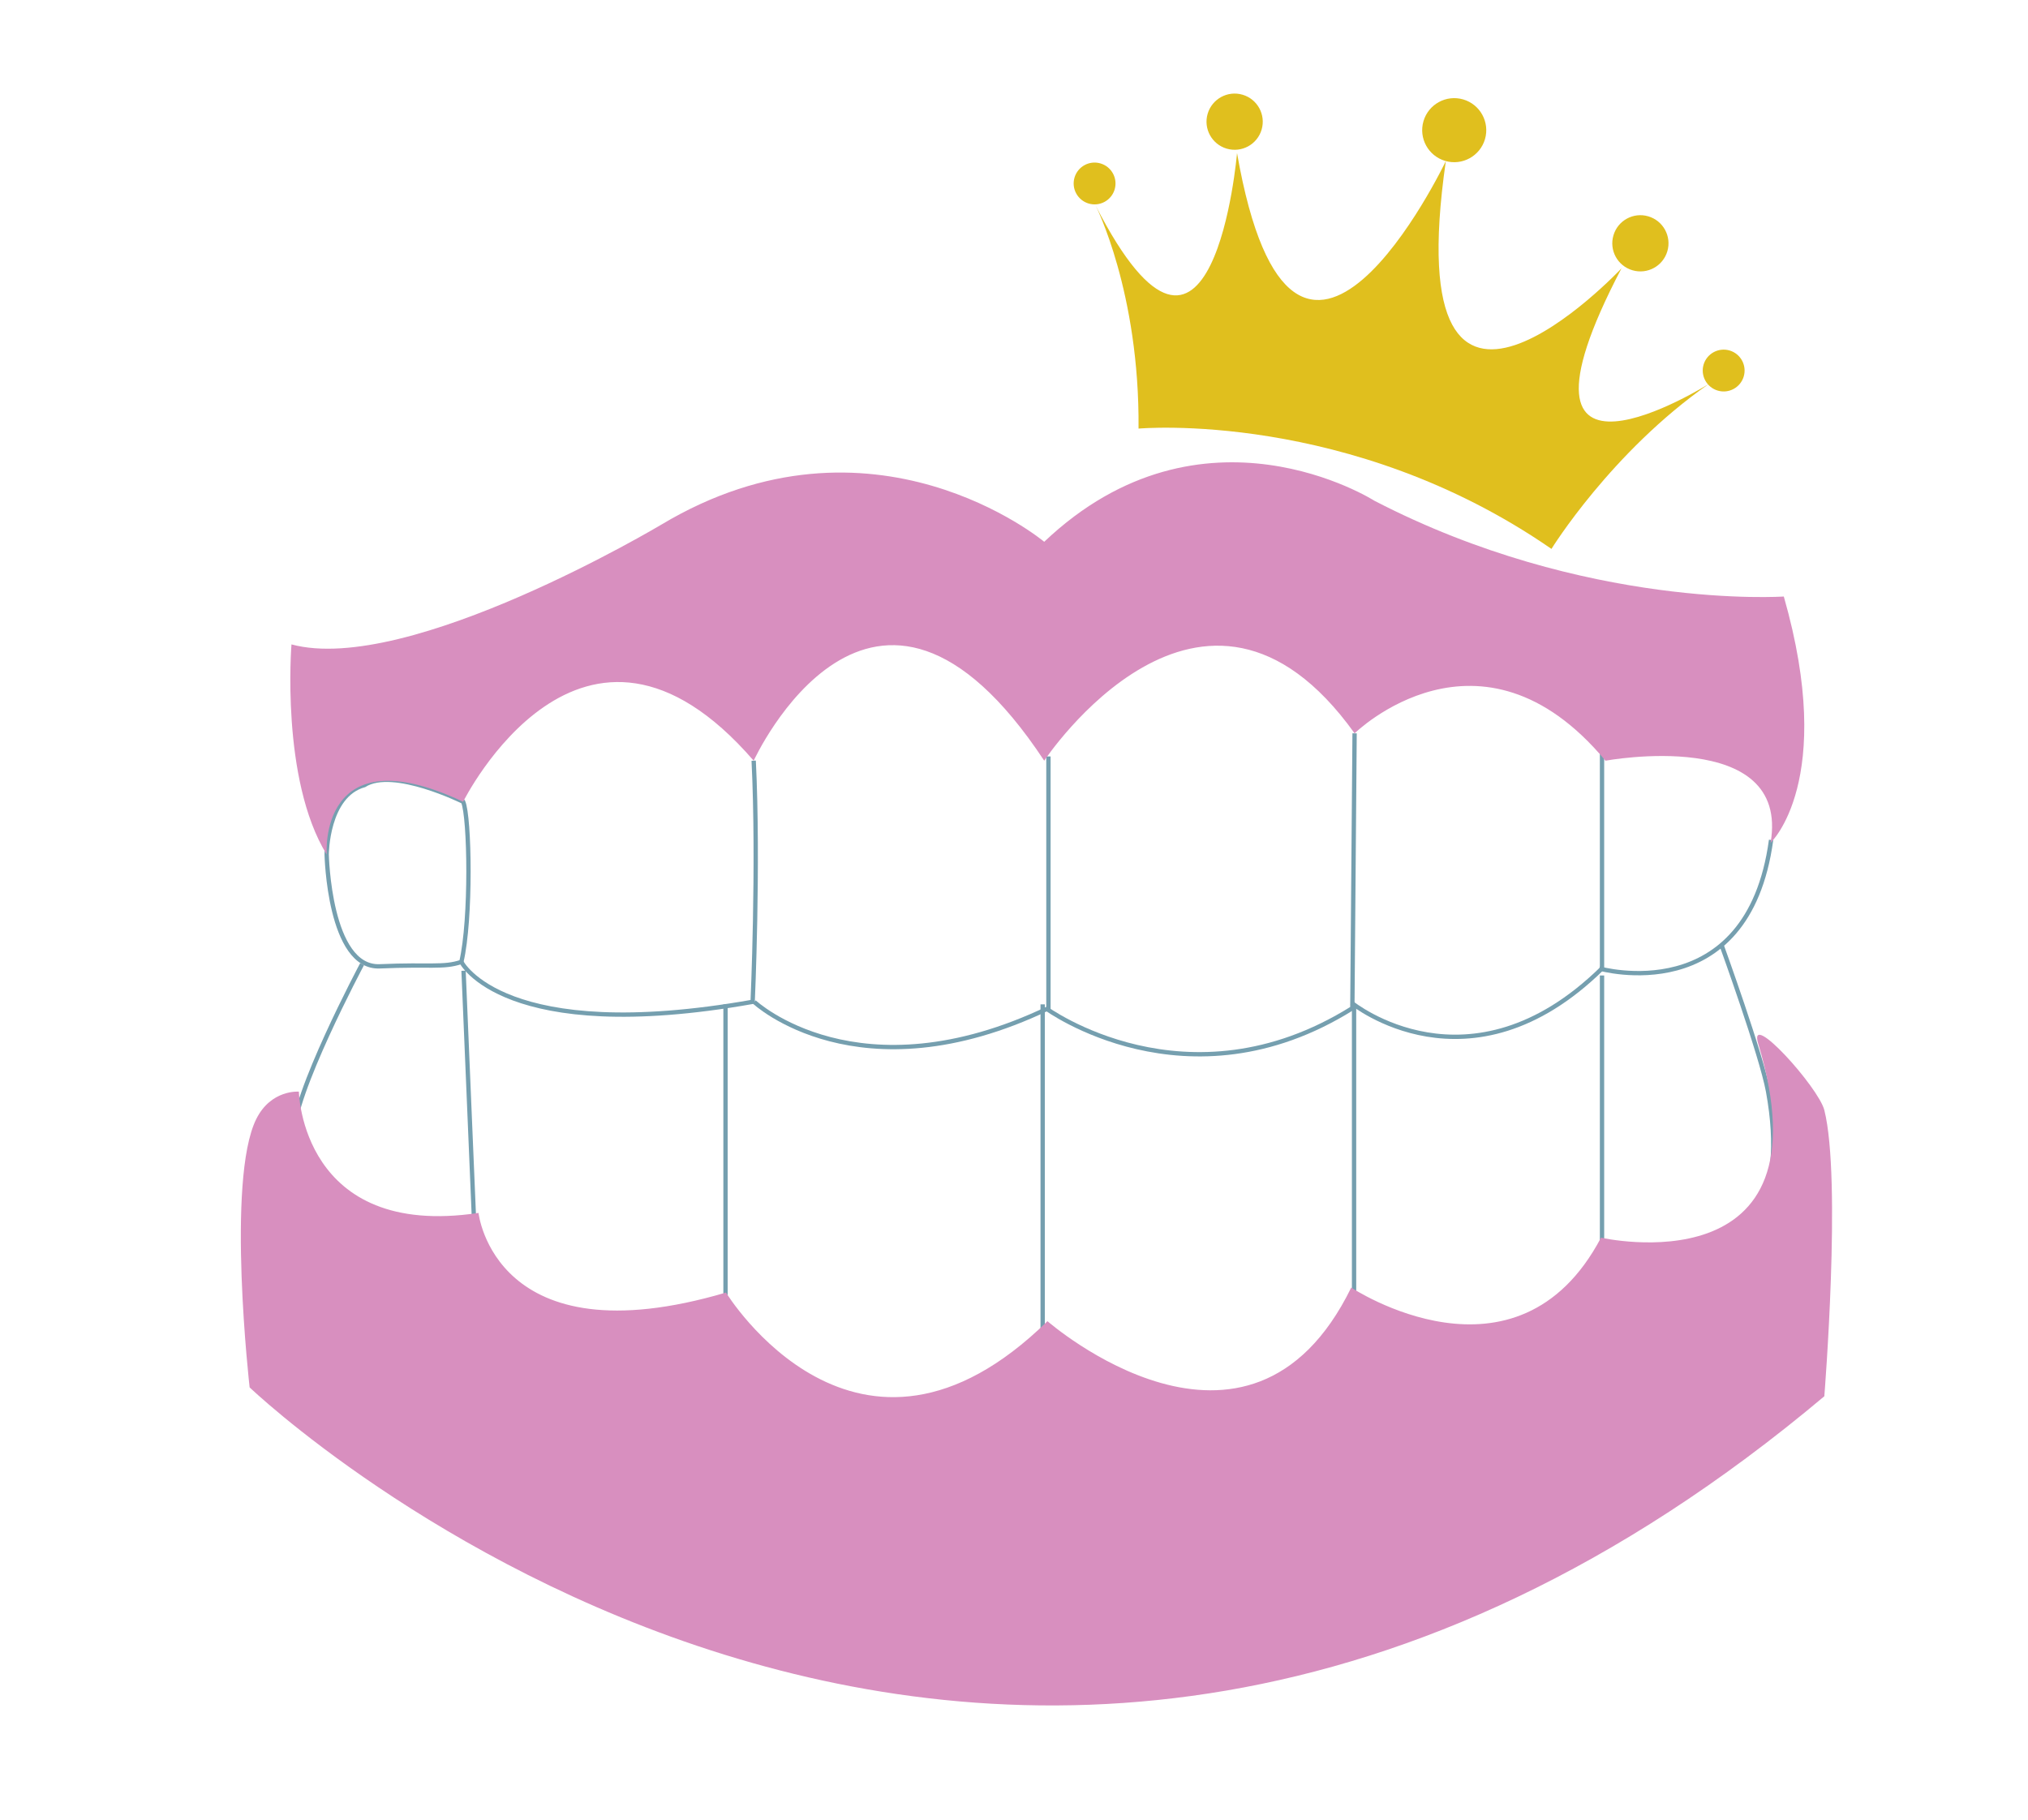 <?xml version="1.0" encoding="utf-8"?>
<!-- Generator: Adobe Illustrator 16.0.0, SVG Export Plug-In . SVG Version: 6.00 Build 0)  -->
<!DOCTYPE svg PUBLIC "-//W3C//DTD SVG 1.1//EN" "http://www.w3.org/Graphics/SVG/1.1/DTD/svg11.dtd">
<svg version="1.1" id="Layer_1" xmlns="http://www.w3.org/2000/svg" xmlns:xlink="http://www.w3.org/1999/xlink" x="0px" y="0px"
	 width="351.686px" height="315.73px" viewBox="0 0 351.686 315.73" enable-background="new 0 0 351.686 315.73"
	 xml:space="preserve">
<path fill="none" stroke="#759FAF" stroke-width="0.75" stroke-miterlimit="10" d="M56.65,148.206c0,0,0.414,19.782,9.208,19.401
	c8.792-0.385,10.998,0.285,14.149-0.766c1.729-7.378,1.457-25.105,0.31-27.785c0,0-12.17-6.06-17.135-2.882
	C56.673,137.966,56.65,148.206,56.65,148.206z"/>
<path fill="none" stroke="#759FAF" stroke-width="0.75" stroke-linejoin="round" stroke-miterlimit="10" d="M80.006,166.842
	c0,0,7.296,14.569,50.516,6.922c0,0,1.071-23.746,0.179-41.824"/>
<path fill="none" stroke="#759FAF" stroke-width="0.75" stroke-miterlimit="10" d="M130.802,173.786c0,0,18.013,16.86,51.012,1.086
	v-43.67"/>
<path fill="none" stroke="#759FAF" stroke-width="0.75" stroke-miterlimit="10" d="M181.355,174.872c0,0,24.479,17.969,53.163,0
	l0.389-47.678"/>
<path fill="none" stroke="#759FAF" stroke-width="0.75" stroke-miterlimit="10" d="M234.413,173.953c0,0,20.401,16.595,43.401-5.968
	v-37.783"/>
<path fill="none" stroke="#759FAF" stroke-width="0.75" stroke-miterlimit="10" d="M277.354,167.985c0,0,25.761,7.35,29.779-22.292"
	/>
<path fill="none" stroke="#759FAF" stroke-width="0.75" stroke-miterlimit="10" d="M62.795,167.223c0,0-12.236,22.948-11.855,29.829
	c0,0,11.089,26.388,31.36,16.823l-1.914-45.504"/>
<path fill="none" stroke="#759FAF" stroke-width="0.75" stroke-miterlimit="10" d="M82.215,213.706c0,0,2.6,25.798,43.6,12.789
	v-52.297"/>
<path fill="none" stroke="#759FAF" stroke-width="0.75" stroke-miterlimit="10" d="M124.88,225.685c0,0,23.935,40.775,55.934,6.36
	v-57.847"/>
<path fill="none" stroke="#759FAF" stroke-width="0.75" stroke-miterlimit="10" d="M180.514,232.189c0,0,36.301,31.977,54.301-8.464
	v-49.527"/>
<path fill="none" stroke="#759FAF" stroke-width="0.75" stroke-miterlimit="10" d="M234.955,225.288c0,0,28.859,20.811,42.859-9.017
	v-47.073"/>
<path fill="none" stroke="#759FAF" stroke-width="0.75" stroke-miterlimit="10" d="M277.354,216.271
	c0,0,36.272,11.563,29.257-26.965c-1.146-6.297-8.037-25.302-8.037-25.302"/>
<path fill="#D88FBF" d="M304.898,181.013c-1.834-6.069,10.48,7.586,11.471,11.544c3.017,12.026-0.004,49.622-0.004,49.622
	C171.797,363.732,43.29,240.638,43.29,240.638s-4.106-35.964,1.151-46.544c2.565-5.159,7.387-4.753,7.387-4.753
	s0.459,25.657,31.153,21.038c0,0,2.761,25.645,42.919,13.812c0,0,22.761,37.275,55.747,4.963c0,0,34.896,30.522,52.679-5.829
	c0,0,28.687,19.043,43.315-8.655C277.642,214.67,317.811,223.807,304.898,181.013z"/>
<path fill="#D88FBF" d="M50.546,111.769c0,0-1.91,23.39,6.104,36.439c0,0-1.522-21.014,23.666-9.15c0,0,20.616-41.529,50.385-7.118
	c0,0,20.611-45.087,50.382,0c0,0,27.487-41.528,53.825-4.745c0,0,21.758-21.357,43.508,4.745c0,0,32.065-5.932,28.632,14.239
	c0,0,11.451-10.682,2.291-42.716c0,0-34.355,2.374-70.998-16.611c0,0-29.771-18.985-57.258,7.12c0,0-29.771-24.919-66.413-2.968
	C114.669,91.004,70.777,117.229,50.546,111.769z"/>
<g>
	<path fill="#E0BF1E" d="M189.997,35.654c0,0,7.651,15.001,7.443,38.683c0,0,36.642-3.316,71.606,20.869
		c0,0,10.362-16.809,27.293-28.617c0,0-38.222,24-15.155-20.037c0,0-39.147,41.686-30.455-18.611c0,0-26.314,55.132-36.209-1.398
		C214.521,26.542,210.356,75.408,189.997,35.654z"/>
	<path fill="#E0BF1E" d="M257.518,24.14c-0.868,2.944-3.956,4.631-6.897,3.769c-2.942-0.863-4.632-3.949-3.768-6.893
		c0.864-2.945,3.948-4.63,6.89-3.771C256.688,18.109,258.378,21.197,257.518,24.14z"/>
	<path fill="#E0BF1E" d="M218.786,22.475c-0.758,2.587-3.465,4.066-6.058,3.306c-2.576-0.756-4.062-3.463-3.303-6.045
		c0.758-2.585,3.468-4.066,6.049-3.308C218.06,17.185,219.54,19.893,218.786,22.475z"/>
	<path fill="#E0BF1E" d="M289.146,43.572c-0.758,2.582-3.46,4.062-6.045,3.306c-2.593-0.758-4.065-3.465-3.308-6.046
		c0.75-2.587,3.465-4.068,6.042-3.311C288.42,38.277,289.905,40.988,289.146,43.572z"/>
	<path fill="#E0BF1E" d="M302.393,65.289c-0.565,1.924-2.581,3.028-4.506,2.46c-1.921-0.562-3.021-2.577-2.463-4.499
		c0.566-1.923,2.585-3.023,4.506-2.463C301.854,61.352,302.954,63.366,302.393,65.289z"/>
	<path fill="#E0BF1E" d="M193.301,32.847c-0.566,1.919-2.581,3.021-4.502,2.458c-1.921-0.564-3.028-2.577-2.463-4.503
		c0.565-1.921,2.58-3.022,4.498-2.459C192.762,28.906,193.862,30.92,193.301,32.847z"/>
</g>
</svg>
